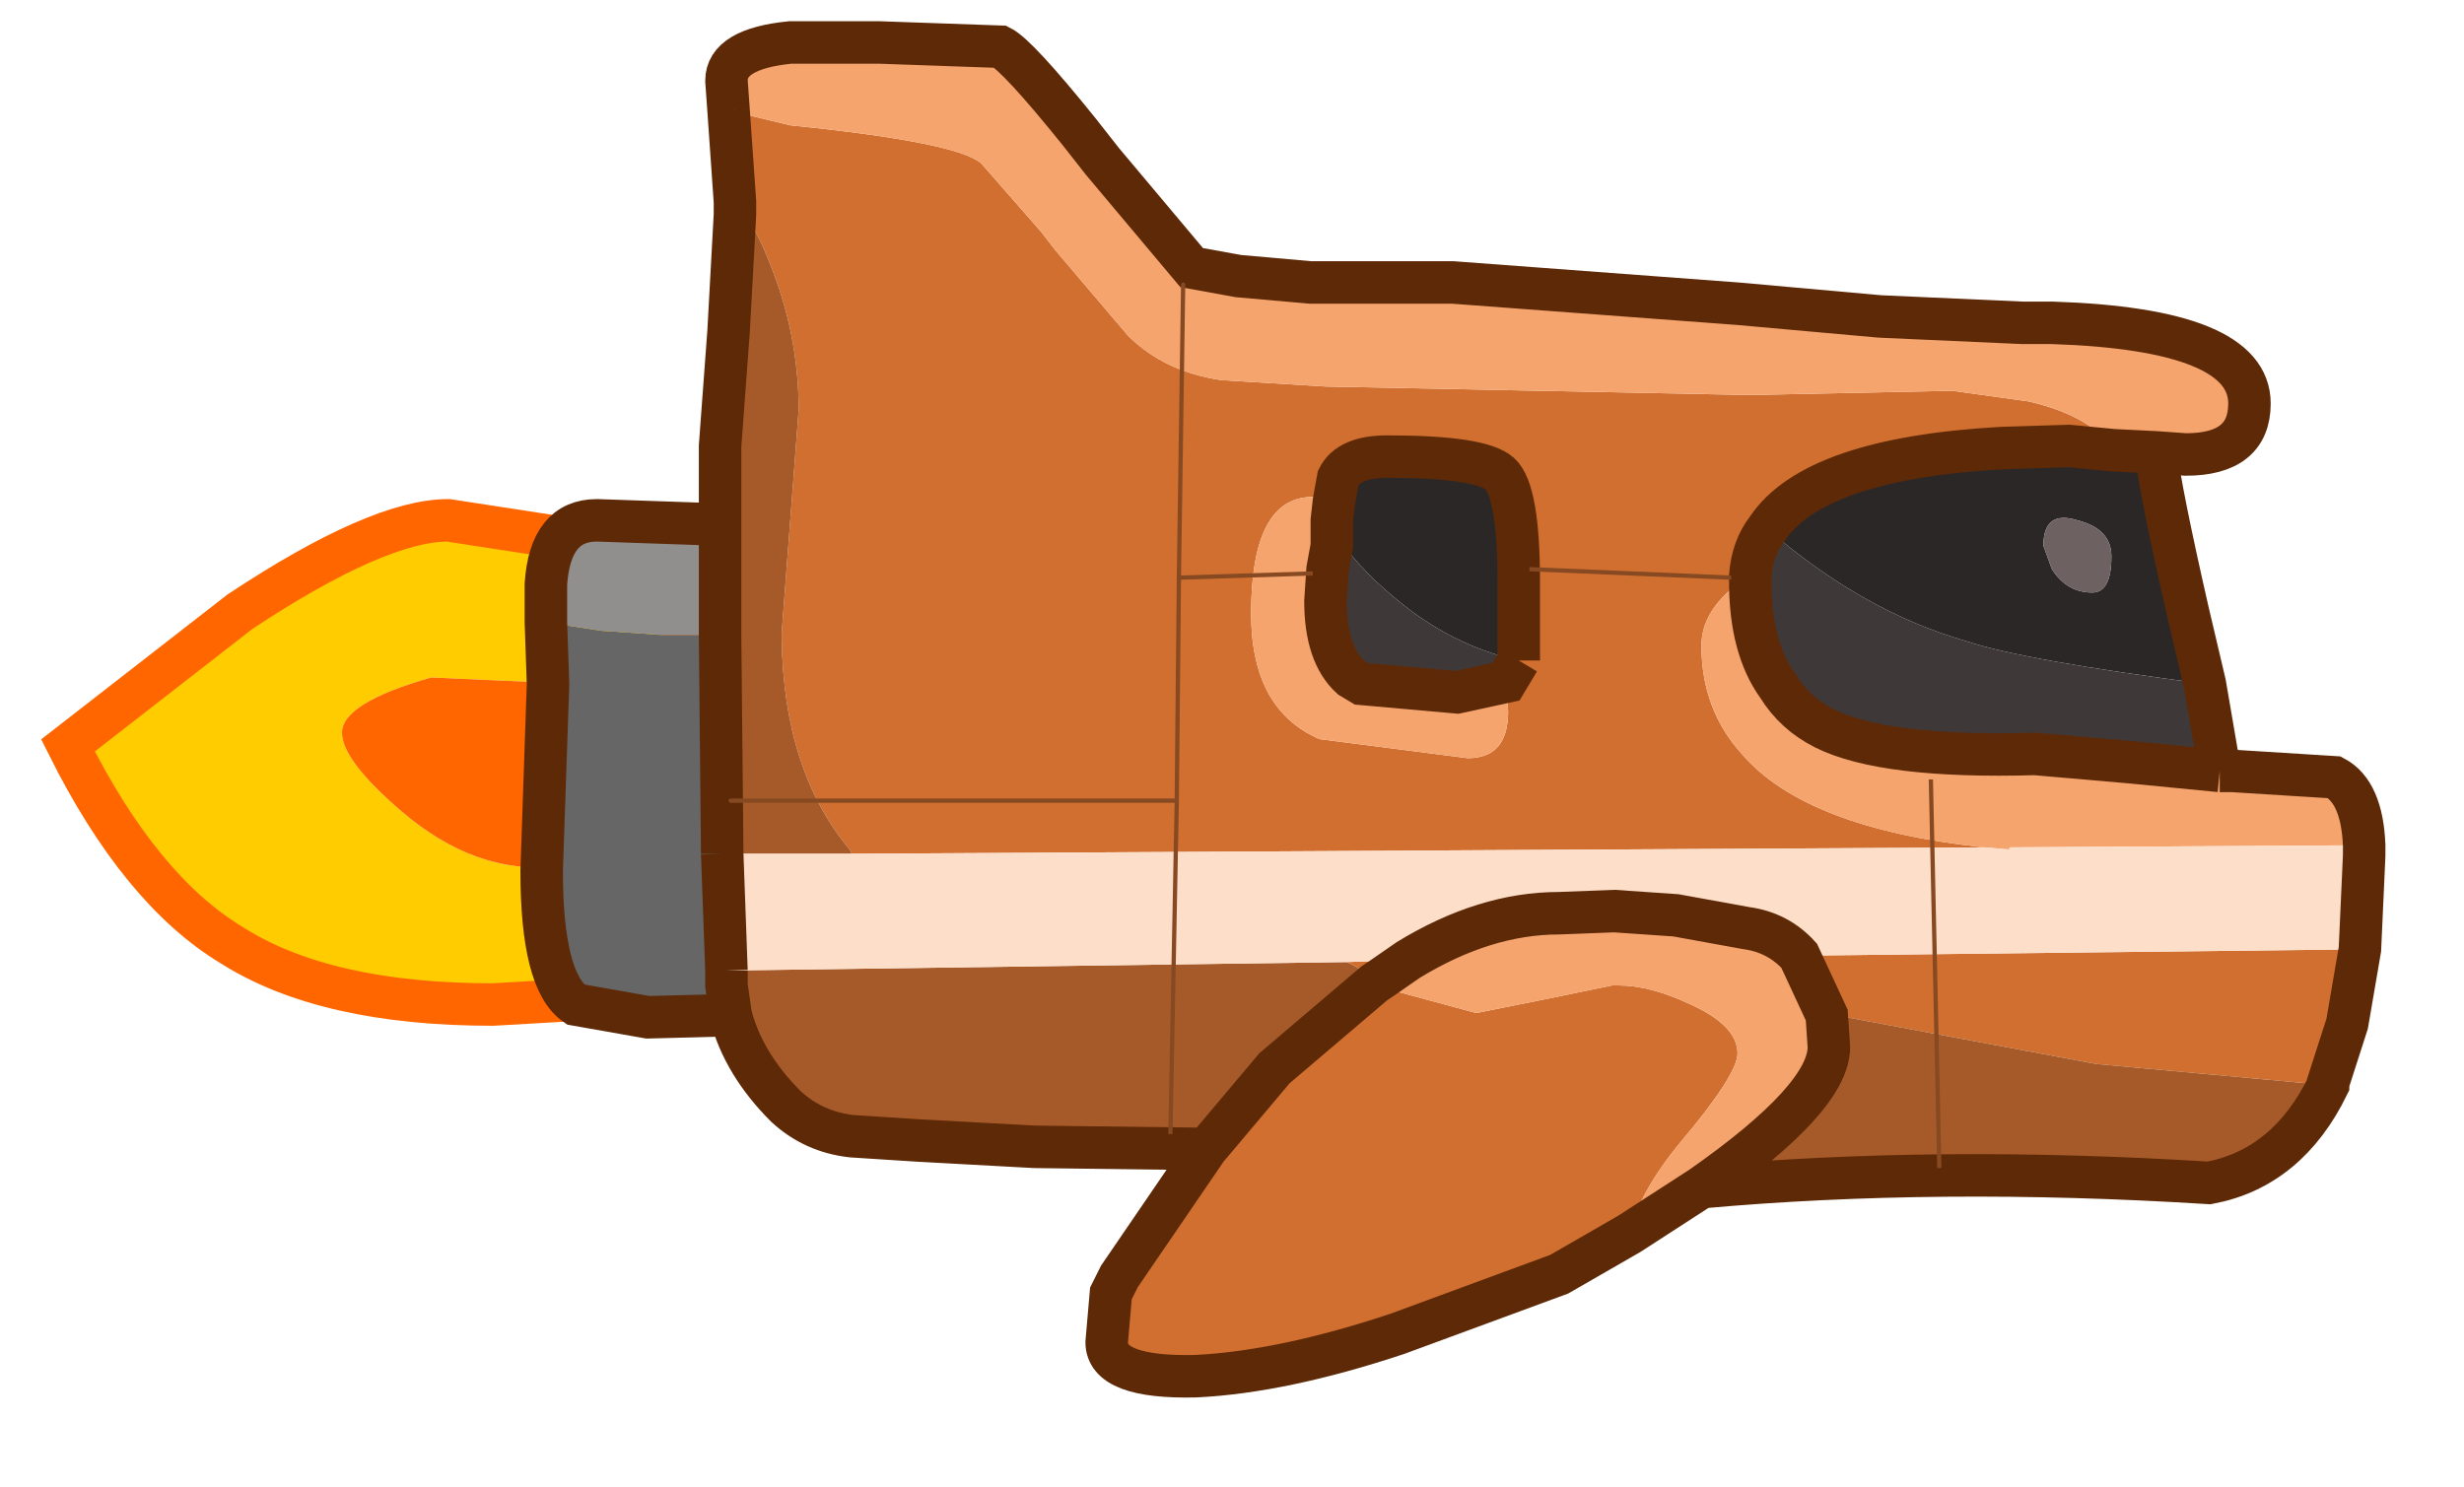 <?xml version="1.0" encoding="utf-8"?>
<svg version="1.1" id="Layer_1"
xmlns="http://www.w3.org/2000/svg"
xmlns:xlink="http://www.w3.org/1999/xlink"
xmlns:author="http://www.sothink.com"
width="58px" height="35px"
xml:space="preserve">
<g id="179" transform="matrix(1, 0, 0, 1, 28.95, 16.45)">
<path style="fill:#FF0000;fill-opacity:0" d="M-28.95,-16.35L28.1 -16.35L28.1 17.95L-28.95 17.95L-28.95 -16.35" />
<path style="fill:#FF0000;fill-opacity:0" d="M27.8,-16.45L27.8 16.5L-28.8 16.5L-28.8 -16.45L27.8 -16.45" />
<path style="fill:#FFCC00;fill-opacity:1" d="M-18.8,-0.5Q-20.9 0.1 -20.9 0.8Q-20.9 1.45 -19.5 2.65Q-17.75 4.15 -15.85 3.95L-14.65 3.95Q-14.25 3.6 -14.15 2.9L-14.15 1.7L-14.2 1Q-14.35 0.4 -14.9 0.3L-14.9 0.2L-14.5 0.05L-14.3 -0.3L-18.8 -0.5M-14.75,-3.6L-14.15 -3.15L-13.2 -2.3Q-12.8 -1.9 -12.8 -0.5L-13.4 4.65Q-13.45 6.6 -14.75 7.05L-17.35 7.2Q-21.3 7.2 -23.5 5.8Q-25.65 4.5 -27.35 1.1L-23.3 -2.05Q-20.05 -4.2 -18.4 -4.2L-15.15 -3.7L-14.75 -3.6" />
<path style="fill:#FF6600;fill-opacity:1" d="M-14.3,-0.3L-14.5 0.05L-14.9 0.2L-14.9 0.3Q-14.35 0.4 -14.2 1L-14.15 1.7L-14.15 2.9Q-14.25 3.6 -14.65 3.95L-15.85 3.95Q-17.75 4.15 -19.5 2.65Q-20.9 1.45 -20.9 0.8Q-20.9 0.1 -18.8 -0.5L-14.3 -0.3" />
<path style="fill:none;stroke-width:1;stroke-linecap:butt;stroke-linejoin:miter;stroke-miterlimit:3;stroke:#FF6600;stroke-opacity:1" d="M-15.15,-3.7L-18.4 -4.2Q-20.05 -4.2 -23.3 -2.05L-27.35 1.1Q-25.65 4.5 -23.5 5.8Q-21.3 7.2 -17.35 7.2L-14.75 7.05Q-13.45 6.6 -13.4 4.65L-12.8 -0.5Q-12.8 -1.9 -13.2 -2.3L-14.15 -3.15L-14.75 -3.6L-15.15 -3.7z" />
<path style="fill:#B66F28;fill-opacity:1" d="M14.05,7.45L14.25 7.45L14.1 8.2L14.05 7.45" />
<path style="fill:#666666;fill-opacity:1" d="M-11.85,6.4L-11.85 6.75L-11.75 7.45L-13.7 7.5L-15.4 7.2Q-16.2 6.65 -16.2 4.05L-16.05 -0.35L-16.1 -1.8L-14.8 -1.6L-13.35 -1.5L-12 -1.5L-11.95 3.65L-11.85 6.4" />
<path style="fill:#2C2727;fill-opacity:1" d="M17.35,-1.35Q14.9 -2.05 12.65 -4Q13.75 -5.65 18.15 -5.9L19.75 -5.95L20.8 -5.85L21.8 -5.8Q21.9 -4.9 22.55 -2.05L22.95 -0.35Q18.7 -0.9 17.35 -1.35M3.85,-2.4Q2.95 -3.15 2.4 -4L2.4 -4.2L2.45 -4.65L2.55 -5.2Q2.8 -5.7 3.7 -5.7Q5.9 -5.7 6.35 -5.3Q6.8 -4.9 6.8 -2.75L6.8 -0.9Q5.2 -1.25 3.85 -2.4M19.35,-3.05Q19.7 -2.5 20.3 -2.5Q20.75 -2.5 20.75 -3.35Q20.75 -4 19.95 -4.2Q19.15 -4.45 19.15 -3.6L19.35 -3.05" />
<path style="fill:#918E8E;fill-opacity:1" d="M-12,-1.5L-13.35 -1.5L-14.8 -1.6L-16.1 -1.8L-16.1 -2.7Q-16 -4.2 -14.9 -4.2L-12 -4.1L-12 -1.5" />
<path style="fill:#3F3838;fill-opacity:1" d="M22.95,-0.35L23.25 1.4L23.3 1.7L21.25 1.5L18.95 1.3Q15.4 1.4 14 0.7Q13.3 0.35 12.9 -0.3Q12.25 -1.2 12.25 -2.75L12.25 -2.9Q12.3 -3.55 12.65 -4Q14.9 -2.05 17.35 -1.35Q18.7 -0.9 22.95 -0.35M2.4,-4Q2.95 -3.15 3.85 -2.4Q5.2 -1.25 6.8 -0.9L6.5 -0.4L5.35 -0.15L3.1 -0.35L2.85 -0.5Q2.25 -1.05 2.25 -2.3L2.3 -3.05L2.4 -3.6L2.4 -4" />
<path style="fill:#6D6161;fill-opacity:1" d="M19.15,-3.6Q19.15 -4.45 19.95 -4.2Q20.75 -4 20.75 -3.35Q20.75 -2.5 20.3 -2.5Q19.7 -2.5 19.35 -3.05L19.15 -3.6" />
<path style="fill:#D06F2F;fill-opacity:1" d="M-8.9,3.65L-8.95 3.55Q-10.5 1.7 -10.55 -1.4L-10.55 -1.45L-10.55 -1.55L-10.15 -6.8Q-10.15 -8.6 -10.85 -10.3Q-11.2 -11.2 -11.65 -11.7L-11.8 -13.85L-10.35 -13.5Q-6.4 -13.1 -5.85 -12.6L-4.45 -11L-4.1 -10.55L-2.4 -8.55Q-1.55 -7.7 -0.2 -7.5L2.25 -7.35L12.25 -7.15L17 -7.25L18.8 -7Q20.3 -6.65 20.8 -5.85L19.75 -5.95L18.15 -5.9Q13.75 -5.65 12.65 -4Q12.3 -3.55 12.25 -2.9L11.95 -2.7Q11.1 -2.05 11.1 -1.25Q11.1 0.25 12.05 1.3Q13.55 3.05 17.75 3.5L-8.9 3.65M13.4,6.05L26.6 5.9L26.3 7.65L25.85 9.05L25.85 9.1L20.4 8.6L14.25 7.45L14.05 7.45L13.4 6.05M4.2,6.15L3.55 6.6L3.95 6.9L5.8 7.4L7.3 7.1L9 6.75L9.15 6.75Q9.9 6.75 10.85 7.2Q11.95 7.7 11.95 8.35Q11.95 8.85 10.6 10.45Q9.65 11.6 9.4 12.6L7.75 13.55L3.95 14.95Q1.25 15.85 -0.8 15.95Q-2.9 16 -2.9 15.15L-2.8 14L-2.6 13.6L-0.55 10.6L1.05 8.7L3.4 6.7Q3.2 6.4 2.75 6.2L4.2 6.15M2.05,-4.75L1.95 -4.75Q0.5 -4.75 0.5 -2Q0.5 0.1 1.9 0.85L2.1 0.95L5.6 1.4Q6.55 1.4 6.55 0.3L6.5 -0.4L6.8 -0.9L6.8 -2.75Q6.8 -4.9 6.35 -5.3Q5.9 -5.7 3.7 -5.7Q2.8 -5.7 2.55 -5.2L2.45 -4.65L2.05 -4.75" />
<path style="fill:#F5A46E;fill-opacity:1" d="M20.8,-5.85Q20.3 -6.65 18.8 -7L17 -7.25L12.25 -7.15L2.25 -7.35L-0.2 -7.5Q-1.55 -7.7 -2.4 -8.55L-4.1 -10.55L-4.45 -11L-5.85 -12.6Q-6.4 -13.1 -10.35 -13.5L-11.8 -13.85L-11.85 -14.55Q-11.85 -15.3 -10.35 -15.45L-8.25 -15.45L-5.4 -15.35Q-5 -15.15 -3.55 -13.35L-3 -12.65L-0.9 -10.15L0.2 -9.95L1.9 -9.8L5.25 -9.8L11.95 -9.3L15.3 -9L18.65 -8.85L19.35 -8.85Q24 -8.7 24 -6.95Q24 -5.75 22.5 -5.75L21.8 -5.8L20.8 -5.85M18.35,3.5L18.35 3.55L17.75 3.5Q13.55 3.05 12.05 1.3Q11.1 0.25 11.1 -1.25Q11.1 -2.05 11.95 -2.7L12.25 -2.9L12.25 -2.75Q12.25 -1.2 12.9 -0.3Q13.3 0.35 14 0.7Q15.4 1.4 18.95 1.3L21.25 1.5L23.3 1.7L23.6 1.7L26 1.85Q26.65 2.2 26.7 3.45L18.35 3.5M4.2,6.15Q6 5.05 7.75 5.05L9.05 5L10.5 5.1L12.15 5.4Q12.9 5.5 13.4 6.05L14.05 7.45L14.1 8.2Q14.1 9.4 11.1 11.5L9.4 12.6Q9.65 11.6 10.6 10.45Q11.95 8.85 11.95 8.35Q11.95 7.7 10.85 7.2Q9.9 6.75 9.15 6.75L9 6.75L7.3 7.1L5.8 7.4L3.95 6.9L3.55 6.6L4.2 6.15M2.4,-3.6L2.3 -3.05L2.25 -2.3Q2.25 -1.05 2.85 -0.5L3.1 -0.35L5.35 -0.15L6.5 -0.4L6.55 0.3Q6.55 1.4 5.6 1.4L2.1 0.95L1.9 0.85Q0.5 0.1 0.5 -2Q0.5 -4.75 1.95 -4.75L2.05 -4.75L2.45 -4.65L2.4 -4.2L2.4 -4L2.4 -3.6" />
<path style="fill:#A65A29;fill-opacity:1" d="M14.25,7.45L20.4 8.6L25.85 9.1Q24.9 11.05 23.05 11.4Q16.65 11 11.1 11.5Q14.1 9.4 14.1 8.2L14.25 7.45M-11.85,6.75L-11.85 6.4L2.75 6.2Q3.2 6.4 3.4 6.7L1.05 8.7L-0.55 10.6L-4.6 10.55L-7.35 10.4L-8.9 10.3Q-9.8 10.2 -10.45 9.6Q-11.45 8.6 -11.75 7.45L-11.85 6.75M-11.95,3.65L-12 -1.5L-12 -4.1L-12 -5.95L-11.8 -8.65L-11.65 -11.4L-11.65 -11.7Q-11.2 -11.2 -10.85 -10.3Q-10.15 -8.6 -10.15 -6.8L-10.55 -1.55L-10.55 -1.45L-10.55 -1.4Q-10.5 1.7 -8.95 3.55L-8.9 3.65L-11.95 3.65" />
<path style="fill:#FCDEC9;fill-opacity:1" d="M-11.95,3.65L-8.9 3.65L17.75 3.5L18.35 3.55L18.35 3.5L26.7 3.45L26.7 3.7L26.6 5.9L13.4 6.05Q12.9 5.5 12.15 5.4L10.5 5.1L9.05 5L7.75 5.05Q6 5.05 4.2 6.15L2.75 6.2L-11.85 6.4L-11.95 3.65" />
<path style="fill:none;stroke-width:1;stroke-linecap:butt;stroke-linejoin:miter;stroke-miterlimit:3;stroke:#5D2907;stroke-opacity:1" d="M23.3,1.7L21.25 1.5L18.95 1.3Q15.4 1.4 14 0.7Q13.3 0.35 12.9 -0.3Q12.25 -1.2 12.25 -2.75L12.25 -2.9Q12.3 -3.55 12.65 -4Q13.75 -5.65 18.15 -5.9L19.75 -5.95L20.8 -5.85L21.8 -5.8L22.5 -5.75Q24 -5.75 24 -6.95Q24 -8.7 19.35 -8.85L18.65 -8.85L15.3 -9L11.95 -9.3L5.25 -9.8L1.9 -9.8L0.2 -9.95L-0.9 -10.15L-3 -12.65L-3.55 -13.35Q-5 -15.15 -5.4 -15.35L-8.25 -15.45L-10.35 -15.45Q-11.85 -15.3 -11.85 -14.55L-11.8 -13.85M21.8,-5.8Q21.9 -4.9 22.55 -2.05L22.95 -0.35L23.25 1.4M23.3,1.7L23.6 1.7L26 1.85Q26.65 2.2 26.7 3.45L26.7 3.7L26.6 5.9L26.3 7.65L25.85 9.05L25.85 9.1Q24.9 11.05 23.05 11.4Q16.65 11 11.1 11.5L9.4 12.6L7.75 13.55L3.95 14.95Q1.25 15.85 -0.8 15.95Q-2.9 16 -2.9 15.15L-2.8 14L-2.6 13.6L-0.55 10.6L-4.6 10.55L-7.35 10.4L-8.9 10.3Q-9.8 10.2 -10.45 9.6Q-11.45 8.6 -11.75 7.45L-13.7 7.5L-15.4 7.2Q-16.2 6.65 -16.2 4.05L-16.05 -0.35L-16.1 -1.8L-16.1 -2.7Q-16 -4.2 -14.9 -4.2L-12 -4.1L-12 -5.95L-11.8 -8.65L-11.65 -11.4L-11.65 -11.7L-11.8 -13.85M6.8,-0.9L6.8 -2.75Q6.8 -4.9 6.35 -5.3Q5.9 -5.7 3.7 -5.7Q2.8 -5.7 2.55 -5.2L2.45 -4.65L2.4 -4.2L2.4 -4M6.8,-0.9L6.5 -0.4L5.35 -0.15L3.1 -0.35L2.85 -0.5Q2.25 -1.05 2.25 -2.3L2.3 -3.05L2.4 -3.6L2.4 -4M-0.55,10.6L1.05 8.7L3.4 6.7L3.55 6.6L4.2 6.15Q6 5.05 7.75 5.05L9.05 5L10.5 5.1L12.15 5.4Q12.9 5.5 13.4 6.05L14.05 7.45L14.1 8.2Q14.1 9.4 11.1 11.5M-11.85,6.4L-11.85 6.75L-11.75 7.45M-12,-4.1L-12 -1.5L-11.95 3.65M-11.85,6.4L-11.95 3.65" />
<path style="fill:none;stroke-width:0.1;stroke-linecap:butt;stroke-linejoin:miter;stroke-miterlimit:3;stroke:#874921;stroke-opacity:1" d="M7.05,-3.05L11.8 -2.85M16.5,1.9L16.7 11.05" />
<path style="fill:none;stroke-width:0.1;stroke-linecap:round;stroke-linejoin:miter;stroke-miterlimit:3;stroke:#874921;stroke-opacity:1" d="M-1.1,-9.75L-1.2 -2.85M-11.75,2.4L-1.25 2.4" />
<path style="fill:none;stroke-width:0.1;stroke-linecap:butt;stroke-linejoin:miter;stroke-miterlimit:3;stroke:#874921;stroke-opacity:1" d="M-1.2,-2.85L1.95 -2.95M-1.25,2.4L-1.4 10.25" />
<path style="fill:none;stroke-width:0.1;stroke-linecap:round;stroke-linejoin:miter;stroke-miterlimit:3;stroke:#874921;stroke-opacity:1" d="M-1.25,2.4L-1.2 -2.85" />
</g>
</svg>
